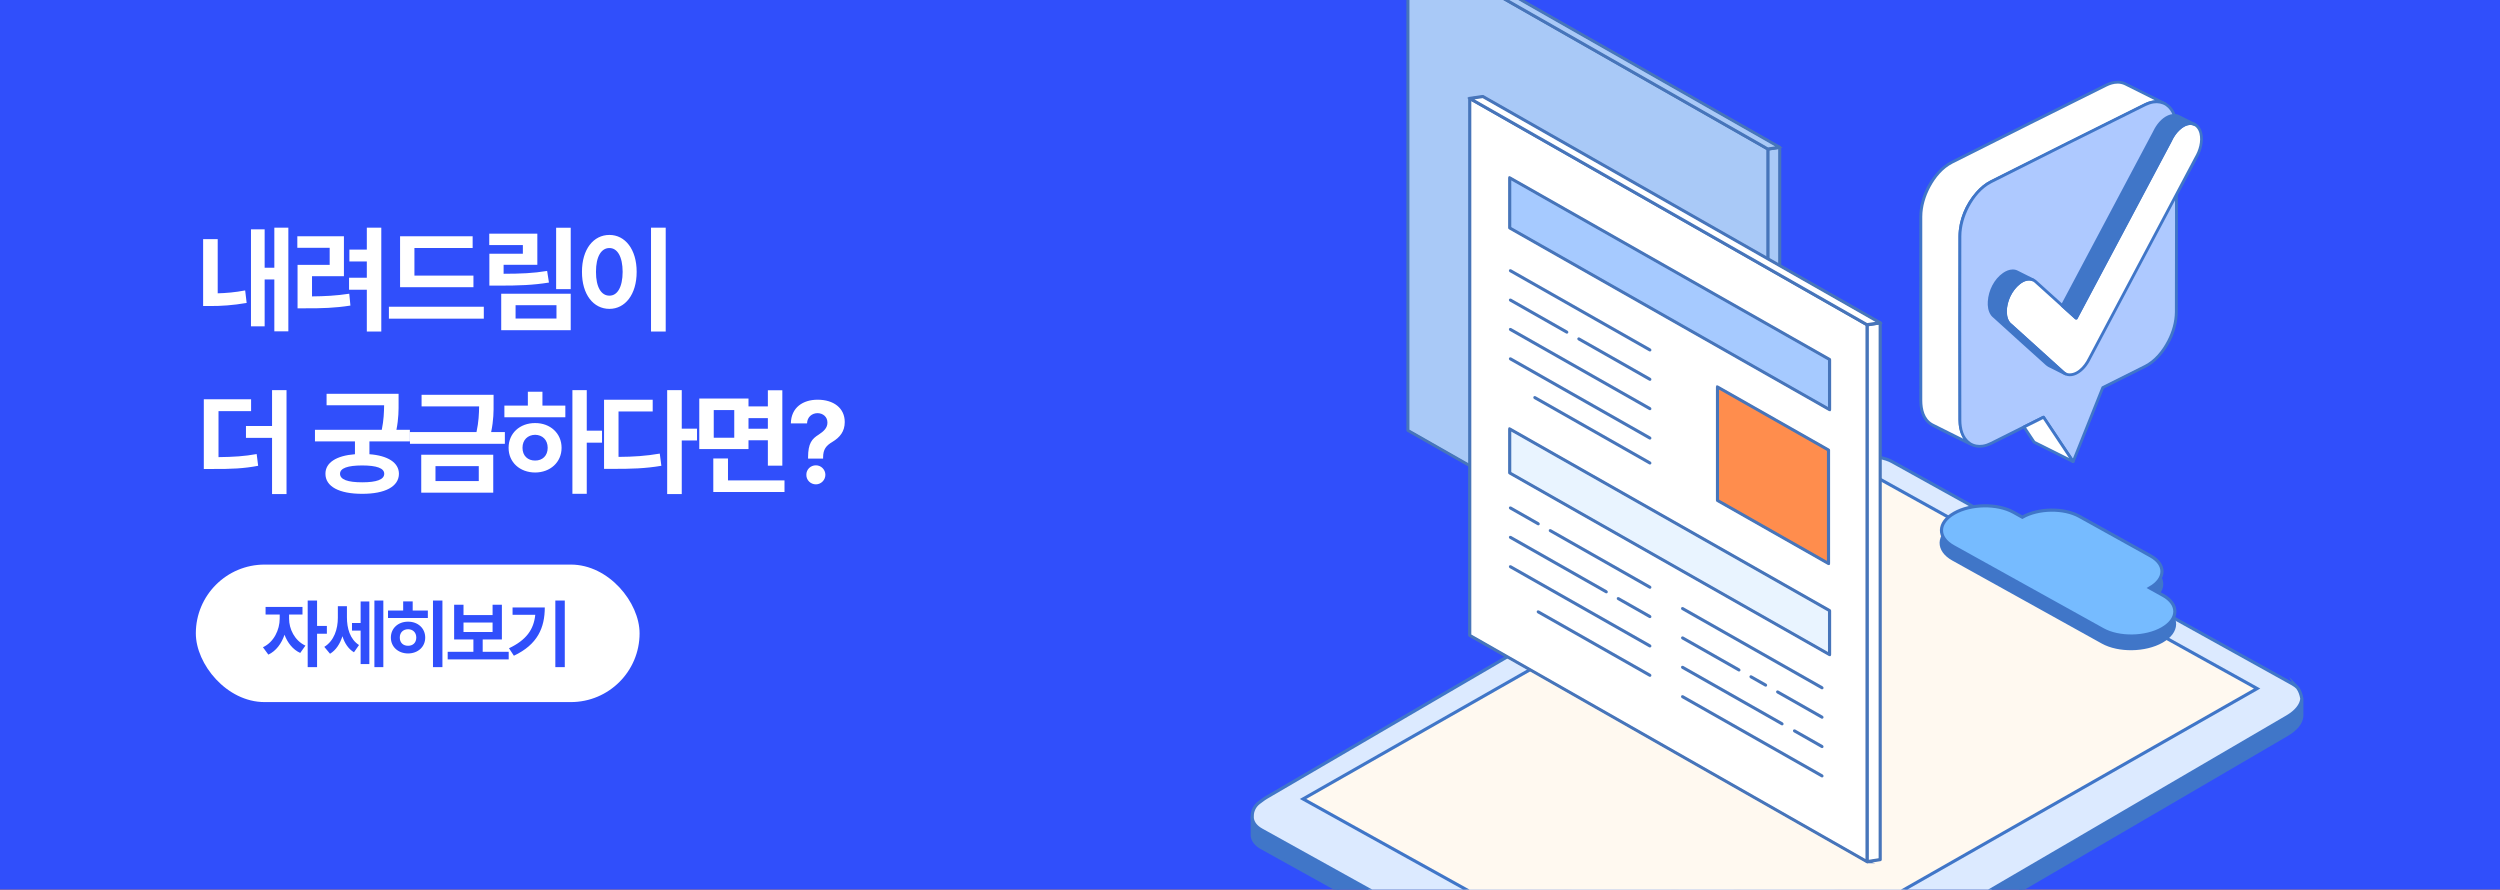 <svg width="1200" height="427" viewBox="0 0 1200 427" fill="none" xmlns="http://www.w3.org/2000/svg">
<rect x="0" y="0" width="1200" height="427" fill="#333333" stroke="none"/>
<g clip-path="url(#clip0_129_692)">
<rect width="1200" height="427" fill="#F78752"/>
<path d="M155.406 150.266H148.68V169.516H144.031V151.086H137.469V197.625H144.031V175.148H148.68V200.031H155.406V150.266ZM114.5 187.891H117.891C123.031 187.918 128.719 187.562 135.391 186.414L134.68 180.398C129.895 181.328 125.492 181.684 121.5 181.793V155.789H114.5V187.891ZM200.02 150.266H193.075V160.82H184.708V166.508H193.075V174.328H184.544V180.07H193.075V200.141H200.02V150.266ZM159.716 159.945H175.247V168.148H159.825V188.984H163.763C171.419 189.012 177.763 188.848 185.2 187.672L184.653 181.984C178.364 182.941 172.923 183.215 166.77 183.27V173.562H182.083V154.422H159.716V159.945ZM244.252 173.289H215.923V160.055H243.869V154.422H209.033V178.867H244.252V173.289ZM203.673 193.961H249.228V188.219H203.673V193.961ZM290.944 150.32H283.944V179.797H290.944V150.32ZM251.842 158.633H267.975V162.789H251.897V178.102H256.272C266.143 178.102 272.87 177.855 280.498 176.625L279.623 171.047C272.924 172.168 267.045 172.387 258.733 172.414V168.094H274.92V153.164H251.842V158.633ZM257.584 199.484H290.944V181.984H257.584V199.484ZM264.475 193.906V187.508H284.108V193.906H264.475ZM305.37 190.953H297.605L294.87 206.539H300.667L305.37 190.953ZM131.781 241.828V238.766H142.172V233.078H114.062V238.766H124.617V241.828C124.617 250.25 120.352 259.465 112.094 263.156L116.086 268.68C121.965 265.973 126.094 260.504 128.336 253.969C130.578 259.984 134.625 264.934 140.477 267.422L144.25 261.953C135.91 258.48 131.754 249.867 131.781 241.828ZM147.094 278.031H154.148V228.266H147.094V278.031ZM198.216 230.508H163.653V236.086H191.27C191.216 239.586 191.079 243.441 190.013 248.391H158.075V254.023H203.63V248.391H197.04C198.243 242.676 198.243 238.383 198.216 234.5V230.508ZM163.489 277.484H198.052V259.273H163.489V277.484ZM170.325 271.906V264.742H191.106V271.906H170.325ZM255.452 228.32H248.452V264.633H255.452V228.32ZM213.616 252.328L217.225 257.852C223.049 255.855 227.014 251.754 229.256 246.668C231.471 251.398 235.327 255.117 240.959 256.977L244.514 251.508C236.338 248.883 232.811 242.457 232.866 235.867V231.055H225.592V235.867C225.592 242.621 221.955 249.539 213.616 252.328ZM222.092 277.156H256.764V271.578H229.147V261.133H222.092V277.156ZM287.761 233.461H277.808V228.047H270.753V233.461H260.745V238.93H270.753C270.698 244.562 267.007 250.25 259.05 252.547L262.331 257.961C268.21 256.266 272.202 252.629 274.363 248.035C276.632 252.082 280.597 255.227 286.284 256.648L289.511 251.289C281.499 249.238 277.78 244.043 277.698 238.93H287.761V233.461ZM267.198 268.516C267.198 274.559 273.761 278.059 284.316 278.031C294.925 278.059 301.46 274.559 301.488 268.516C301.46 262.555 294.925 259.191 284.316 259.164C273.761 259.191 267.198 262.555 267.198 268.516ZM274.144 268.516C274.144 265.863 277.726 264.523 284.316 264.523C291.042 264.523 294.515 265.863 294.542 268.516C294.515 271.25 291.042 272.727 284.316 272.727C277.726 272.727 274.144 271.25 274.144 268.516ZM286.284 247.188H294.378V258.344H301.323V228.266H294.378V241.609H286.284V247.188ZM328.984 235.867H320.453V229.633H313.562V235.867H304.922V241.391H328.984V235.867ZM306.07 255.445C306.07 262.391 310.719 267.312 317.062 267.312C323.434 267.312 327.973 262.391 328 255.445C327.973 248.527 323.434 243.66 317.062 243.633C310.719 243.66 306.07 248.527 306.07 255.445ZM312.195 255.445C312.195 251.699 314.164 249.43 317.062 249.43C319.852 249.43 321.848 251.699 321.875 255.445C321.848 259.246 319.852 261.406 317.062 261.406C314.164 261.406 312.195 259.246 312.195 255.445ZM330.844 275.898H337.352V254.078H341.398V278.031H348.016V228.266H341.398V248.5H337.352V229.25H330.844V275.898ZM396.13 266.547H376.716V257.359H391.044V231.438H384.098V239.148H362.387V231.438H355.387V257.359H369.77V266.547H350.575V272.234H396.13V266.547ZM362.387 251.781V244.727H384.098V251.781H362.387ZM412.142 240.789V232.531H405.361V241.117C405.361 249.539 402.627 258.316 395.244 262.883L399.509 268.023C404.021 265.289 407.002 260.559 408.779 254.926C410.365 260.012 413.072 264.332 417.392 266.93L421.166 261.516C414.357 257.168 412.115 248.855 412.142 240.789ZM415.916 250.742H422.369V275.734H428.877V228.977H422.369V245.055H415.916V250.742ZM432.65 278.031H439.322V228.266H432.65V278.031ZM487.327 266.492H477.209V254.16C480.955 251.836 483.198 248.363 483.225 244.07C483.198 236.004 475.241 230.699 464.467 230.672C453.639 230.699 445.764 236.004 445.764 244.07C445.764 248.445 448.088 251.973 451.944 254.297V266.492H441.772V272.234H487.327V266.492ZM452.655 244.07C452.655 239.066 457.33 236.168 464.467 236.195C471.495 236.168 476.307 239.066 476.334 244.07C476.307 248.938 471.495 251.945 464.467 251.945C457.33 251.945 452.655 248.938 452.655 244.07ZM458.834 266.492V256.84C460.584 257.168 462.471 257.359 464.467 257.359C466.463 257.359 468.377 257.168 470.155 256.812V266.492H458.834ZM498.691 233.406H490.269L490.98 261.133H497.98L498.691 233.406ZM489.941 268.898C489.886 271.441 491.964 273.492 494.534 273.492C496.968 273.492 499.073 271.441 499.073 268.898C499.073 266.383 496.968 264.332 494.534 264.359C491.964 264.332 489.886 266.383 489.941 268.898Z" fill="white"/>
<path d="M1141.19 274.164C1140.44 273.382 1139.53 272.668 1138.38 272.036L926.926 154.641C919.332 150.42 905.737 151.334 896.597 156.685L596.694 331.798C595.664 332.396 594.75 333.027 593.919 333.692L592.54 334.722C590.33 336.368 589.017 330.468 589 333.16V342.234V342.882C589.316 345.259 590.911 347.469 593.886 349.114L805.343 466.509C812.938 470.731 826.532 469.817 835.673 464.465L1135.59 289.337C1140.34 286.561 1142.95 283.138 1143.3 279.897V270.807" fill="#B94915"/>
<path d="M1141.19 274.164C1140.44 273.382 1139.53 272.668 1138.38 272.036L926.926 154.641C919.332 150.42 905.737 151.334 896.597 156.685L596.694 331.798C595.664 332.396 594.75 333.027 593.919 333.692L592.54 334.722C590.33 336.368 589.017 330.468 589 333.16V342.234V342.882C589.316 345.259 590.911 347.469 593.886 349.114L805.343 466.509C812.938 470.731 826.532 469.817 835.673 464.465L1135.59 289.337C1140.34 286.561 1142.95 283.138 1143.3 279.897V270.807" stroke="#B94915" stroke-width="1.662" stroke-miterlimit="10"/>
<path d="M1141.19 263.791C1140.44 263.009 1139.53 262.295 1138.38 261.663L926.926 144.268C919.332 140.047 905.737 140.961 896.597 146.312L596.694 321.424C595.664 322.023 594.75 322.654 593.919 323.319L592.54 324.349C590.33 325.995 589.017 328.554 589 331.23V332.493C589.299 334.869 590.895 337.079 593.886 338.725L805.343 456.12C812.938 460.341 826.532 459.427 835.673 454.076L1135.59 278.947C1140.34 276.172 1142.95 272.748 1143.3 269.507L1143.27 269.275C1142.99 267.314 1142.27 265.436 1141.21 263.757L1141.19 263.791Z" fill="#FFDDCC" stroke="#B94915" stroke-width="1.662" stroke-miterlimit="10"/>
<path d="M819.104 435.263L615.807 322.388L916.374 151.215L1119.67 264.073L819.104 435.263Z" fill="#FFF9F0" stroke="#B94915" stroke-width="1.662" stroke-miterlimit="10"/>
<path d="M1069.78 221.463L1062.83 217.608C1071.26 212.805 1071.46 205.227 1063.27 200.673L1025.63 179.767C1017.43 175.213 1003.95 175.412 995.529 180.215L990.859 177.623C982.334 172.886 968.307 173.102 959.533 178.105C950.758 183.107 950.558 191.001 959.084 195.737L1038.02 239.561C1046.55 244.297 1060.57 244.081 1069.35 239.079C1078.12 234.077 1078.32 226.183 1069.8 221.446L1069.78 221.463Z" fill="#B94915" stroke="#B94915" stroke-width="1.662" stroke-miterlimit="10"/>
<path d="M1069.95 214.815L1063 210.959C1071.43 206.156 1071.63 198.578 1063.43 194.025L1025.79 173.118C1017.6 168.565 1004.12 168.764 995.695 173.567L991.025 170.974C982.5 166.238 968.473 166.454 959.699 171.456C950.924 176.458 950.724 184.352 959.25 189.089L1038.19 232.912C1046.71 237.649 1060.74 237.433 1069.52 232.431C1078.29 227.428 1078.49 219.534 1069.96 214.798L1069.95 214.815Z" fill="#FFAC82" stroke="#B94915" stroke-width="1.662" stroke-miterlimit="10"/>
<path fill-rule="evenodd" clip-rule="evenodd" d="M776.014 271.306L808.709 287.652C819.497 293.044 828.257 286.478 828.257 272.992V158.295C828.257 144.809 819.497 129.483 808.709 124.087L712.513 75.991C701.725 70.599 692.969 77.168 692.969 90.651V205.348C692.969 218.834 701.729 234.16 712.517 239.556L738.394 252.495C738.745 252.668 739.017 252.967 739.163 253.33L756.347 296.294C756.824 297.487 758.447 297.656 759.16 296.585L776.014 271.302V271.306Z" fill="#FFC1A1"/>
<path fill-rule="evenodd" clip-rule="evenodd" d="M705.178 73.219C701.306 73.254 697.623 75.18 695.319 78.524C692.905 82.018 692.093 86.378 692.078 90.573C692.027 128.885 691.932 167.201 692.078 205.514C692.141 215.759 696.54 225.928 703.327 233.448C705.836 236.228 708.766 238.674 712.114 240.352L738.086 253.338C738.181 253.386 738.256 253.468 738.295 253.567L756.646 299.445L756.862 299.76L757.193 299.957L757.575 299.997L757.938 299.871L758.213 299.607L776.103 272.772C776.225 272.591 776.462 272.528 776.659 272.626C787.25 277.924 797.822 283.269 808.44 288.515C812.348 290.43 816.972 291.15 820.855 289.413C825.992 287.117 828.599 280.874 829.044 275.439C829.107 274.651 829.139 273.863 829.143 273.075C829.19 234.763 829.288 196.447 829.143 158.134C829.08 147.811 824.613 137.547 817.728 130.02C815.286 127.353 812.462 125.006 809.236 123.363C777.163 107.131 745.003 91.061 712.78 75.133C710.456 73.995 707.927 73.238 705.355 73.219H705.178ZM775.497 270.586L775.272 270.815L758.127 296.531C757.934 296.822 757.493 296.775 757.363 296.452L739.756 252.44L739.587 252.168L739.331 251.975C730.485 247.552 721.614 243.168 712.788 238.702C706.639 235.567 702.019 229.93 698.754 223.754C695.764 218.098 693.878 211.8 693.854 205.431C693.803 167.123 693.704 128.81 693.854 90.502C693.886 85.275 695.189 79.71 699.573 76.709C701.743 75.224 704.52 74.743 707.143 75.145C708.829 75.401 710.456 75.98 711.992 76.732C744.211 92.656 776.363 108.723 808.429 124.95C814.569 128.082 819.197 133.722 822.462 139.898C825.452 145.554 827.339 151.852 827.362 158.221C827.41 196.53 827.508 234.842 827.362 273.15C827.331 278.389 826.051 283.958 821.604 286.971C819.43 288.444 816.645 288.913 814.018 288.5C812.304 288.232 810.65 287.633 809.102 286.861L776.407 270.515C776.131 270.436 776.099 270.429 775.863 270.444C775.812 270.448 775.757 270.464 775.709 270.484C775.638 270.519 775.564 270.551 775.493 270.586H775.497Z" fill="#B94A15"/>
<path fill-rule="evenodd" clip-rule="evenodd" d="M821.757 287.928L821.781 287.967L845.334 276.19C849.813 273.949 852.684 268.498 852.684 260.778V146.081C852.684 132.595 843.924 117.269 833.136 111.873L736.948 63.777C732.335 61.472 728.093 61.35 724.749 63.024L699.99 75.404C703.382 73.564 707.75 73.616 712.512 75.995L808.708 124.091C819.496 129.483 828.256 144.813 828.256 158.299V272.996C828.256 280.211 825.747 285.45 821.761 287.931L821.757 287.928Z" fill="white"/>
<path fill-rule="evenodd" clip-rule="evenodd" d="M729.653 61C727.884 61.012 726.112 61.382 724.52 62.142C724.438 62.182 724.323 62.217 724.351 62.225C715.623 64.829 708.045 70.351 699.907 74.447C699.694 74.552 699.495 74.679 699.308 74.829L699.135 75.144L699.104 75.502L699.218 75.849L699.442 76.105C699.742 76.259 700.072 76.298 700.411 76.184C700.876 76.026 701.624 75.601 702.329 75.396C705.508 74.475 709.065 75.29 712.003 76.731C744.214 92.66 776.362 108.718 808.428 124.942C814.568 128.073 819.196 133.713 822.462 139.889C825.451 145.545 827.338 151.844 827.361 158.213C827.409 196.525 827.519 234.837 827.361 273.15C827.326 278.372 826.026 283.879 821.709 286.888C821.571 286.986 821.43 287.077 821.284 287.168L821.036 287.4C820.91 287.664 820.831 287.739 820.874 288.046C820.969 288.739 821.5 288.948 822.174 288.759C830.028 284.832 838.063 281.252 845.732 276.978C847.406 276.045 848.997 274.772 850.202 273.087C852.723 269.557 853.55 265.095 853.57 260.865C853.625 222.548 853.716 184.228 853.57 145.912C853.507 135.643 849.103 125.458 842.266 117.919C839.796 115.197 836.933 112.807 833.663 111.14C801.598 94.921 769.438 78.874 737.231 62.926C734.871 61.764 732.299 60.996 729.653 61ZM729.747 62.776C732.106 62.792 734.407 63.509 736.498 64.541C768.642 80.556 800.818 96.512 832.868 112.724C839.004 115.851 843.636 121.495 846.902 127.671C849.875 133.296 851.758 139.539 851.801 145.92C851.947 184.232 851.856 222.544 851.801 260.857C851.778 266.339 850.513 272.181 845.464 275.107C845.259 275.225 844.94 275.391 844.94 275.391L826.121 284.8C828.358 281.358 829.13 277.163 829.146 273.075C829.193 234.758 829.291 196.442 829.146 158.126C829.083 147.802 824.616 137.538 817.731 130.011C815.289 127.344 812.465 124.997 809.239 123.355C777.166 107.135 745.01 91.072 712.795 75.14C710.758 74.14 708.564 73.435 706.304 73.257H706.272C712.586 70.099 718.884 66.9 725.217 63.781C726.62 63.099 728.183 62.773 729.747 62.776Z" fill="#B94A15"/>
<path fill-rule="evenodd" clip-rule="evenodd" d="M788.23 277.414L776.012 271.305L757.473 299.112L781.905 286.898L788.23 277.414Z" fill="#B94A15"/>
<path fill-rule="evenodd" clip-rule="evenodd" d="M775.929 270.42C775.516 270.483 775.504 270.503 775.271 270.81L756.732 298.617C756.33 299.299 757.031 300.268 757.87 299.905L782.302 287.687C782.416 287.624 782.471 287.616 782.645 287.384L788.966 277.9C789.226 277.458 789.093 276.879 788.624 276.612L776.406 270.503C776.217 270.42 776.162 270.404 775.925 270.412L775.929 270.42ZM786.93 277.758L781.361 286.112C781.317 286.175 781.262 286.226 781.195 286.258L761.529 296.089C761.131 296.286 760.73 295.829 760.974 295.459L776.102 272.767C776.225 272.586 776.461 272.523 776.658 272.622C780.081 274.335 783.507 276.044 786.93 277.758Z" fill="#B94A15"/>
<path d="M747.973 234.584C749.836 237.956 752.05 240.264 754.614 241.513C757.178 242.757 759.392 242.6 761.255 241.04C763.118 239.48 764.051 237.003 764.051 233.612C764.051 230.22 763.118 226.841 761.255 223.465C759.392 220.09 757.178 217.786 754.614 216.537C752.05 215.292 749.836 215.45 747.973 217.01C746.11 218.569 745.177 221.047 745.177 224.438C745.177 227.829 746.11 231.209 747.973 234.584ZM770.184 157.144C770.869 152.339 769.542 146.431 766.552 140.96C763.563 135.489 759.202 131.003 754.618 128.671C750.033 126.339 745.673 126.395 742.683 128.821C739.694 131.251 738.366 135.808 739.052 141.311C741.187 158.46 744.046 181.435 745.618 194.074C746.283 199.427 750.076 205.063 754.539 207.332C754.59 207.36 754.645 207.387 754.697 207.411C759.159 209.68 762.952 207.903 763.618 203.228C765.189 192.188 768.053 172.12 770.184 157.144Z" fill="white"/>
<path fill-rule="evenodd" clip-rule="evenodd" d="M751.333 214.906C748.71 214.95 746.358 216.88 745.299 219.318C743.845 222.654 744.164 226.541 745.192 230.059C746.725 235.286 749.848 240.374 754.775 242.466C756.816 243.332 759.242 243.352 761.066 242.174C763.795 240.414 764.867 236.707 764.855 233.529C764.835 228.834 763.074 224.202 760.246 220.393C758.135 217.549 755.083 215.099 751.762 214.914C751.62 214.906 751.479 214.902 751.337 214.906H751.333ZM751.439 216.517C753.716 216.549 755.819 217.951 757.462 219.613C758.694 220.862 759.695 222.323 760.546 223.859C762.602 227.577 763.811 231.855 763.035 236.113C762.637 238.291 761.4 240.54 759.234 241.3C757.781 241.812 756.115 241.383 754.744 240.678C752.105 239.315 750.159 236.877 748.678 234.194C746.634 230.496 745.445 226.167 746.181 222.004C746.642 219.4 748.308 216.565 751.357 216.517C751.385 216.517 751.416 216.517 751.447 216.517H751.439ZM748.135 126.154C744.885 126.174 741.77 127.777 739.985 130.727C738.087 133.862 737.807 137.73 738.225 141.275C740.352 158.937 742.585 176.59 744.818 194.24C745.437 198.935 747.989 203.393 751.644 206.387C754.133 208.423 757.343 209.983 760.467 208.841C762.649 208.041 764.039 205.768 764.398 203.405C766.651 187.993 768.872 172.577 770.991 157.144C771.779 151.256 769.885 145.175 766.923 139.995C764.083 135.024 760.112 130.601 755.031 127.99L754.866 127.915L754.921 127.935C752.841 126.883 750.565 126.182 748.241 126.166C748.206 126.166 748.174 126.166 748.139 126.166L748.135 126.154ZM748.229 127.765C750.309 127.781 752.377 128.443 754.244 129.388L754.354 129.435L754.295 129.416C754.362 129.451 754.433 129.486 754.5 129.522C762.921 133.985 768.565 143.524 769.443 152.505C769.589 153.99 769.589 155.494 769.384 156.975C767.214 172.376 765.048 187.772 762.803 203.161C762.499 205.162 761.357 207.116 759.234 207.509C757.489 207.828 755.693 207.112 754.263 206.265C751.392 204.563 749.214 201.79 747.804 198.722C747.118 197.233 746.626 195.65 746.413 194.027C744.18 176.381 741.951 158.736 739.824 141.078C739.284 136.509 739.985 131.35 743.936 128.9C745.212 128.108 746.701 127.749 748.229 127.757V127.765Z" fill="#B94A15"/>
<path d="M760.096 241.805L766.174 238.768C766.572 238.567 766.958 238.315 767.328 238.004C769.191 236.445 770.124 233.967 770.124 230.576C770.124 227.184 769.191 223.805 767.328 220.43C765.465 217.058 763.251 214.75 760.687 213.501C758.671 212.52 756.871 212.41 755.287 213.166C755.232 213.194 755.177 213.222 755.126 213.249L749.214 216.203C750.797 215.447 752.597 215.557 754.614 216.538C757.178 217.783 759.391 220.095 761.254 223.466C763.117 226.838 764.051 230.221 764.051 233.613C764.051 237.004 763.117 239.477 761.254 241.041C760.884 241.352 760.498 241.608 760.1 241.805H760.096ZM760.908 207.751L766.524 204.942C766.682 204.875 766.836 204.797 766.985 204.71C768.395 203.902 769.38 202.358 769.687 200.188C771.259 189.148 774.122 169.08 776.253 154.105C776.939 149.299 775.611 143.391 772.622 137.92C769.632 132.449 765.272 127.963 760.687 125.631C756.811 123.658 753.097 123.394 750.234 124.824L744.156 127.861C747.02 126.431 750.734 126.695 754.61 128.668C759.194 131 763.555 135.49 766.544 140.957C769.534 146.428 770.861 152.336 770.176 157.142C768.041 172.117 765.181 192.185 763.61 203.225C763.299 205.395 762.318 206.943 760.908 207.747V207.751Z" fill="#B94A15"/>
<path fill-rule="evenodd" clip-rule="evenodd" d="M757.444 211.865C756.582 211.873 755.723 212.066 754.943 212.437C754.943 212.437 754.833 212.488 754.758 212.527L748.85 215.481C748.692 215.599 748.499 215.702 748.405 216.202L748.468 216.517L748.649 216.781L748.921 216.954L749.24 217.005C749.941 216.832 750.579 216.517 751.375 216.509C753.919 216.493 756.133 218.167 757.756 219.912C761.694 224.142 763.888 230.33 763.093 235.722C762.777 237.857 761.809 240.028 759.729 241.079L759.489 241.264C759.327 241.536 759.233 241.843 759.351 242.119C759.398 242.229 759.52 242.367 759.52 242.367L759.8 242.548L760.127 242.6L760.45 242.517C762.478 241.505 764.542 240.567 766.531 239.476C769.981 237.582 770.994 233.619 770.919 230.153C770.82 225.643 769.119 221.224 766.464 217.553C764.266 214.516 761.033 211.905 757.535 211.861C757.503 211.861 757.472 211.861 757.44 211.861L757.444 211.865ZM757.523 213.476C759.78 213.508 761.86 214.882 763.49 216.521C764.743 217.777 765.759 219.258 766.622 220.818C768.658 224.501 769.848 228.759 769.131 232.946C768.78 234.99 767.776 237.054 765.81 238.046L763.77 239.066C765.464 235.569 765.074 231.394 763.955 227.743C762.238 222.126 758.551 216.556 753.163 215.138H753.147C754.486 214.465 755.731 213.516 757.381 213.476C757.429 213.476 757.476 213.476 757.523 213.476ZM754.219 123.113C752.773 123.121 751.328 123.409 750.024 124.031C749.953 124.066 749.874 124.102 749.874 124.102L743.797 127.143L743.548 127.336L743.395 127.607L743.355 127.919L743.438 128.222C743.438 128.222 743.797 128.695 744.214 128.667C744.423 128.651 744.604 128.541 744.793 128.454C747.814 127.107 751.517 128.009 754.246 129.388L754.356 129.431L754.297 129.411C754.364 129.447 754.435 129.482 754.502 129.518C762.923 133.98 768.567 143.52 769.446 152.5C769.592 153.985 769.592 155.49 769.387 156.971C767.216 172.367 765.046 187.768 762.805 203.153C762.577 204.669 761.919 206.225 760.505 207.044L760.245 207.281L760.111 207.608L760.131 207.958L760.296 208.269L760.58 208.478L760.926 208.545L761.269 208.458L766.866 205.662C766.905 205.646 766.945 205.626 766.984 205.611C767.161 205.528 767.39 205.402 767.39 205.402C769.135 204.397 770.167 202.424 770.482 200.352C772.715 184.94 774.956 169.528 777.075 154.096C777.867 148.187 775.972 142.106 772.971 136.879C770.139 131.948 766.173 127.556 761.17 124.965C761.17 124.965 761.159 124.949 760.95 124.862L761.005 124.882C758.898 123.814 756.57 123.109 754.226 123.113H754.219ZM754.297 124.724C756.393 124.74 758.441 125.398 760.324 126.347L760.434 126.39L760.375 126.371C760.442 126.406 760.513 126.442 760.58 126.477C765.176 128.911 768.887 133.031 771.533 137.62C774.397 142.583 776.209 148.4 775.476 153.879C773.361 169.303 771.12 184.708 768.887 200.116C768.634 201.79 767.858 203.476 766.185 204.208L763.884 205.359C763.9 205.315 763.92 205.272 763.935 205.229C764.156 204.638 764.31 204.019 764.404 203.389C766.649 187.977 768.879 172.56 770.998 157.132C771.785 151.244 769.891 145.162 766.929 139.983C764.089 135.012 760.119 130.589 755.038 127.978L754.872 127.903L754.928 127.923C753.163 127.032 751.257 126.394 749.295 126.205H749.283C750.292 125.701 751.284 125.161 752.375 124.921C753.009 124.783 753.667 124.72 754.309 124.724H754.297Z" fill="#B94A15"/>
<g clip-path="url(#clip1_129_692)">
<rect width="1200" height="427" fill="#304FFB"/>
<path d="M138.406 109.266H131.68V128.516H127.031V110.086H120.469V156.625H127.031V134.148H131.68V159.031H138.406V109.266ZM97.5 146.891H100.891C106.031 146.918 111.719 146.562 118.391 145.414L117.68 139.398C112.895 140.328 108.492 140.684 104.5 140.793V114.789H97.5V146.891ZM183.02 109.266H176.075V119.82H167.708V125.508H176.075V133.328H167.544V139.07H176.075V159.141H183.02V109.266ZM142.716 118.945H158.247V127.148H142.825V147.984H146.763C154.419 148.012 160.763 147.848 168.2 146.672L167.653 140.984C161.364 141.941 155.923 142.215 149.77 142.27V132.562H165.083V113.422H142.716V118.945ZM227.252 132.289H198.923V119.055H226.869V113.422H192.033V137.867H227.252V132.289ZM186.673 152.961H232.228V147.219H186.673V152.961ZM273.944 109.32H266.944V138.797H273.944V109.32ZM234.842 117.633H250.975V121.789H234.897V137.102H239.272C249.143 137.102 255.87 136.855 263.498 135.625L262.623 130.047C255.924 131.168 250.045 131.387 241.733 131.414V127.094H257.92V112.164H234.842V117.633ZM240.584 158.484H273.944V140.984H240.584V158.484ZM247.475 152.906V146.508H267.108V152.906H247.475ZM319.542 109.266H312.488V159.141H319.542V109.266ZM279.347 130.484C279.32 141.422 284.87 148.258 292.527 148.258C300.019 148.258 305.597 141.422 305.597 130.484C305.597 119.629 300.019 112.766 292.527 112.766C284.87 112.766 279.32 119.629 279.347 130.484ZM286.073 130.484C286.046 123.102 288.644 119.055 292.527 119.055C296.3 119.055 298.843 123.102 298.87 130.484C298.843 137.895 296.3 141.941 292.527 141.914C288.644 141.941 286.046 137.895 286.073 130.484ZM120.523 191.641H97.828V225.109H101.875C111.062 225.164 117.078 224.891 123.914 223.578L123.203 217.945C117.352 219.012 112.129 219.34 104.883 219.422V197.328H120.523V191.641ZM118.062 210.18H130.586V237.141H137.531V187.266H130.586V204.492H118.062V210.18ZM191.322 189.016H156.759V194.539H184.377C184.322 197.902 184.213 201.566 183.255 206.297H151.181V211.875H170.377V218.027C161.49 218.711 156.185 222.047 156.213 227.406C156.185 233.586 162.912 237.059 173.877 237.031C184.759 237.059 191.459 233.586 191.486 227.406C191.459 222.047 186.154 218.684 177.322 218.027V211.875H196.736V206.297H190.283C191.349 200.992 191.349 196.672 191.322 192.953V189.016ZM163.213 227.406C163.213 224.699 166.904 223.441 173.877 223.414C180.74 223.441 184.431 224.699 184.431 227.406C184.431 230.195 180.74 231.508 173.877 231.508C166.904 231.508 163.213 230.195 163.213 227.406ZM236.92 189.508H202.358V195.086H229.975C229.92 198.586 229.784 202.441 228.717 207.391H196.78V213.023H242.334V207.391H235.745C236.948 201.676 236.948 197.383 236.92 193.5V189.508ZM202.194 236.484H236.756V218.273H202.194V236.484ZM209.03 230.906V223.742H229.811V230.906H209.03ZM281.644 187.266H274.753V237.031H281.644V212.477H288.972V206.734H281.644V187.266ZM242.105 200.281H271.363V194.703H260.37V188.031H253.37V194.703H242.105V200.281ZM244.128 214.938C244.101 221.883 249.515 226.777 256.87 226.805C264.116 226.777 269.558 221.883 269.558 214.938C269.558 207.992 264.116 203.043 256.87 203.07C249.515 203.043 244.101 207.992 244.128 214.938ZM250.8 214.938C250.8 211.109 253.343 208.758 256.87 208.703C260.343 208.758 262.886 211.109 262.886 214.938C262.886 218.793 260.343 221.09 256.87 221.062C253.343 221.09 250.8 218.793 250.8 214.938ZM327.242 187.266H320.242V237.141H327.242V211.438H334.57V205.75H327.242V187.266ZM289.945 225.055H294.156C302.934 225.082 309.715 224.891 317.453 223.578L316.688 217.727C310.07 218.875 304.109 219.258 296.891 219.312V197.492H313.297V191.859H289.945V225.055ZM359.278 191.312H335.653V215.539H359.278V211.328H368.575V223.523H375.52V187.32H368.575V195.086H359.278V191.312ZM342.38 236.156H376.559V230.578H349.434V220.078H342.38V236.156ZM342.598 210.125V196.836H352.442V210.125H342.598ZM359.278 205.805V200.719H368.575V205.805H359.278ZM387.869 219.531V220.133H395.087V219.531C395.115 215.703 396.482 213.926 399.572 212.094C403.154 209.934 405.478 207.09 405.478 202.578C405.478 195.824 400.091 191.859 392.462 191.859C385.462 191.859 379.748 195.551 379.611 203.234H387.377C387.486 200.035 389.865 198.34 392.408 198.312C395.06 198.34 397.193 200.117 397.166 202.852C397.193 205.367 395.361 207.062 393.009 208.594C389.728 210.645 387.896 212.723 387.869 219.531ZM387.048 227.898C386.994 230.441 389.072 232.492 391.642 232.492C394.076 232.492 396.181 230.441 396.181 227.898C396.181 225.383 394.076 223.332 391.642 223.359C389.072 223.332 386.994 225.383 387.048 227.898Z" fill="white"/>
<rect x="94" y="271" width="213" height="66" rx="33" fill="white"/>
<path d="M138.762 296.961V294.992H145.195V291.336H127.477V294.992H134.262V296.961C134.227 302.252 131.537 308.193 126.211 310.672L128.812 314.223C132.504 312.482 135.141 308.896 136.564 304.678C138.006 308.51 140.537 311.779 144.105 313.414L146.602 309.898C141.346 307.455 138.744 301.83 138.762 296.961ZM147.691 320.234H152.191V304.203H156.902V300.441H152.191V288.242H147.691V320.234ZM166.528 296.293V290.984H162.169V296.504C162.169 301.918 160.411 307.561 155.665 310.496L158.407 313.801C161.307 312.043 163.223 309.002 164.366 305.381C165.386 308.65 167.126 311.428 169.903 313.098L172.329 309.617C167.952 306.822 166.511 301.479 166.528 296.293ZM168.954 302.691H173.102V318.758H177.286V288.699H173.102V299.035H168.954V302.691ZM179.712 320.234H184.001V288.242H179.712V320.234ZM212.365 288.242H207.83V320.234H212.365V288.242ZM186.244 296.645H205.369V293.059H198.091V288.664H193.521V293.059H186.244V296.645ZM187.615 306.031C187.615 310.496 191.13 313.643 195.877 313.66C200.605 313.643 204.103 310.496 204.103 306.031C204.103 301.566 200.605 298.385 195.877 298.402C191.13 298.385 187.615 301.566 187.615 306.031ZM191.904 306.031C191.886 303.57 193.539 302.059 195.877 302.023C198.179 302.059 199.814 303.57 199.814 306.031C199.814 308.51 198.179 309.986 195.877 309.969C193.539 309.986 191.886 308.51 191.904 306.031ZM244.174 312.852H231.694V306.945H240.905V290.281H236.44V295.238H222.483V290.281H217.983V306.945H227.229V312.852H214.889V316.508H244.174V312.852ZM222.483 303.359V298.824H236.44V303.359H222.483ZM271.097 288.242H266.562V320.234H271.097V288.242ZM244.308 311.164L246.663 314.75C258.089 309.354 261.482 301.285 261.499 291.582H246.03V295.098H256.929C256.208 302.199 252.57 307.262 244.308 311.164Z" fill="#304FFB"/>
<path d="M1102.99 338.771C1102.3 338.068 1101.47 337.418 1100.44 336.841L908.255 230.145C901.344 226.302 889.002 227.132 880.683 232.004L608.089 391.154C607.151 391.695 606.321 392.272 605.563 392.868L604.3 393.806C602.297 395.304 601.088 389.945 601.07 392.381V400.627V401.222C601.359 403.388 602.802 405.391 605.509 406.888L797.698 513.584C804.609 517.427 816.951 516.597 825.269 511.725L1097.85 352.557C1102.16 350.031 1104.54 346.927 1104.86 343.968V335.704" fill="#4076C8"/>
<path d="M1102.99 338.771C1102.3 338.068 1101.47 337.418 1100.44 336.841L908.255 230.145C901.344 226.302 889.002 227.132 880.683 232.004L608.089 391.154C607.151 391.695 606.321 392.272 605.563 392.868L604.3 393.806C602.297 395.304 601.088 389.945 601.07 392.381V400.627V401.222C601.359 403.388 602.802 405.391 605.509 406.888L797.698 513.584C804.609 517.427 816.951 516.597 825.269 511.725L1097.85 352.557C1102.16 350.031 1104.54 346.927 1104.86 343.968V335.704" stroke="#4076C8" stroke-width="1.516" stroke-miterlimit="10"/>
<path d="M1102.99 330.234C1102.3 329.53 1101.47 328.881 1100.44 328.303L908.255 221.608C901.344 217.764 889.002 218.594 880.683 223.466L608.089 382.635C607.151 383.176 606.321 383.753 605.563 384.349L604.3 385.287C602.297 386.785 601.106 389.094 601.088 391.548V392.703C601.359 394.869 602.82 396.871 605.527 398.369L797.716 505.065C804.627 508.908 816.969 508.078 825.287 503.206L1097.86 344.038C1102.18 341.512 1104.56 338.408 1104.88 335.449L1104.85 335.232C1104.58 333.446 1103.94 331.75 1102.97 330.216L1102.99 330.234Z" fill="#DCEAFF" stroke="#4076C8" stroke-width="1.516" stroke-miterlimit="10"/>
<path d="M810.239 486.085L625.466 383.503L898.637 227.926L1083.41 330.507L810.239 486.085Z" fill="#FFF9F0" stroke="#4076C8" stroke-width="1.516" stroke-miterlimit="10"/>
<path d="M1038.07 291.782L1031.75 288.281C1039.42 283.915 1039.58 277.022 1032.15 272.89L997.936 253.889C990.484 249.757 978.232 249.937 970.581 254.304L966.34 251.94C958.581 247.628 945.842 247.826 937.867 252.373C929.891 256.92 929.711 264.084 937.47 268.396L1009.21 308.238C1016.97 312.551 1029.71 312.352 1037.69 307.805C1045.66 303.258 1045.84 296.094 1038.08 291.782H1038.07Z" fill="#4076C8" stroke="#4076C8" stroke-width="1.516" stroke-miterlimit="10"/>
<path d="M1038.21 285.737L1031.89 282.236C1039.56 277.87 1039.73 270.977 1032.29 266.845L998.079 247.844C990.627 243.712 978.375 243.892 970.724 248.259L966.484 245.895C958.725 241.583 945.986 241.781 938.01 246.328C930.035 250.875 929.854 258.039 937.613 262.352L1009.36 302.193C1017.12 306.506 1029.86 306.307 1037.83 301.76C1045.81 297.213 1045.99 290.049 1038.23 285.737H1038.21Z" fill="#76BBFF" stroke="#4076C8" stroke-width="1.516" stroke-miterlimit="10"/>
<path d="M854.283 304.11L848.562 305.012V71.592L854.283 70.689V304.11Z" fill="#A9C9F7" stroke="#4775BA" stroke-width="0.902" stroke-miterlimit="10"/>
<path d="M848.562 305.3C848.562 305.3 848.634 305.3 848.652 305.3L854.372 304.398C854.481 304.398 854.553 304.29 854.553 304.181V70.743C854.553 70.743 854.517 70.563 854.445 70.491C854.372 70.418 854.282 70.4 854.192 70.4L848.472 71.303C848.364 71.303 848.292 71.411 848.292 71.519V304.939C848.292 304.939 848.328 305.12 848.4 305.192C848.454 305.228 848.508 305.264 848.562 305.282V305.3ZM853.993 303.875L848.833 304.687V71.844L853.993 71.032V303.875Z" fill="black" stroke="#4775BA" stroke-width="0.902" stroke-miterlimit="10"/>
<path d="M675.808 206.613L848.564 305.009V71.516L675.808 -26.879V206.613Z" fill="#A9C9F7" stroke="#4775BA" stroke-width="0.902" stroke-miterlimit="10"/>
<path d="M848.563 305.299C848.563 305.299 848.671 305.299 848.725 305.299C848.797 305.263 848.833 305.191 848.833 305.101V71.59C848.833 71.482 848.761 71.356 848.653 71.302L675.897 -27.13C675.897 -27.13 675.717 -27.184 675.645 -27.148C675.573 -27.112 675.519 -27.04 675.519 -26.949V206.543C675.519 206.651 675.591 206.778 675.699 206.832L848.454 305.245C848.454 305.245 848.509 305.281 848.545 305.281L848.563 305.299ZM848.292 71.662V304.577L676.078 206.489V-26.426L848.292 71.662Z" fill="black" stroke="#4775BA" stroke-width="0.902" stroke-miterlimit="10"/>
<path d="M681.51 -27.709L854.283 70.686L848.563 71.516L675.808 -26.879L681.51 -27.709Z" fill="#A9C9F7" stroke="#4775BA" stroke-width="0.902" stroke-miterlimit="10"/>
<path d="M848.563 71.806C848.563 71.806 848.617 71.806 848.653 71.806L854.373 70.976C854.481 70.976 854.553 70.868 854.553 70.76C854.553 70.651 854.481 70.525 854.373 70.471L681.599 -27.96C681.599 -27.96 681.473 -28.014 681.419 -27.996L675.699 -27.166C675.591 -27.166 675.519 -27.058 675.519 -26.95C675.519 -26.841 675.591 -26.715 675.699 -26.661L848.454 71.752C848.454 71.752 848.509 71.788 848.545 71.788L848.563 71.806ZM853.453 70.525L848.563 71.229L676.619 -26.715L681.509 -27.419L853.453 70.525Z" fill="black" stroke="#4775BA" stroke-width="0.902" stroke-miterlimit="10"/>
<path d="M902.48 412.607L896.182 413.6V155.946L902.48 154.936V412.607Z" fill="white" stroke="#4775BA" stroke-width="0.902" stroke-miterlimit="10"/>
<path d="M896.183 413.909C896.183 413.909 896.255 413.909 896.292 413.909L902.589 412.916C902.715 412.898 902.787 412.808 902.787 412.664V155.01C902.787 154.92 902.733 154.812 902.661 154.739C902.589 154.667 902.481 154.631 902.39 154.649L896.093 155.642C895.967 155.66 895.895 155.75 895.895 155.894V413.548C895.895 413.638 895.949 413.746 896.021 413.818C896.075 413.873 896.129 413.891 896.201 413.909H896.183ZM902.192 412.339L896.49 413.241V156.219L902.192 155.317V412.321V412.339Z" fill="#4076C8" stroke="#4775BA" stroke-width="0.902" stroke-miterlimit="10"/>
<path d="M705.474 304.972L896.183 413.599V155.855L705.474 47.228V304.972Z" fill="white" stroke="#4775BA" stroke-width="0.902" stroke-miterlimit="10"/>
<path d="M896.182 413.906C896.182 413.906 896.309 413.906 896.363 413.888C896.435 413.852 896.489 413.762 896.489 413.672V155.928C896.489 155.802 896.417 155.675 896.291 155.603L705.581 46.977C705.491 46.923 705.383 46.923 705.31 46.959C705.22 46.995 705.184 47.085 705.184 47.175V304.919C705.184 305.045 705.256 305.172 705.383 305.244L896.074 413.87C896.074 413.87 896.146 413.906 896.182 413.906ZM895.875 156.018V413.112L705.78 304.829V47.735L895.875 156.018Z" fill="#4076C8" stroke="#4775BA" stroke-width="0.902" stroke-miterlimit="10"/>
<path d="M711.789 46.31L902.481 154.937L896.183 155.857L705.474 47.231L711.789 46.31Z" fill="white" stroke="#4775BA" stroke-width="0.902" stroke-miterlimit="10"/>
<path d="M896.183 156.165C896.183 156.165 896.255 156.165 896.291 156.165L902.588 155.245C902.715 155.245 902.787 155.137 902.787 155.01C902.787 154.884 902.715 154.758 902.588 154.686L711.897 46.059C711.897 46.059 711.753 46.005 711.699 46.023L705.401 46.944C705.275 46.944 705.203 47.052 705.203 47.178C705.203 47.304 705.275 47.431 705.401 47.503L896.093 156.129C896.093 156.129 896.165 156.165 896.201 156.165H896.183ZM901.578 154.758L896.183 155.552L706.376 47.431L711.771 46.637L901.578 154.758Z" fill="#4076C8" stroke="#4775BA" stroke-width="0.902" stroke-miterlimit="10"/>
<path d="M824.365 240.212L877.686 270.49V216.015L824.365 185.736V240.212Z" fill="#FF8D4D" stroke="#4775BA" stroke-width="0.902" stroke-miterlimit="10"/>
<path d="M877.686 270.798C877.686 270.798 877.812 270.798 877.866 270.78C877.938 270.744 877.992 270.653 877.992 270.563V216.088C877.992 215.961 877.92 215.835 877.794 215.763L824.491 185.485C824.401 185.43 824.293 185.43 824.221 185.467C824.148 185.503 824.094 185.593 824.094 185.683V240.159C824.094 240.285 824.166 240.411 824.293 240.483L877.595 270.762C877.595 270.762 877.668 270.798 877.704 270.798H877.686ZM877.379 216.16V269.986L824.672 240.05V186.224L877.379 216.16Z" fill="#4076C8" stroke="#4775BA" stroke-width="0.902" stroke-miterlimit="10"/>
<path d="M724.652 109.409L878.191 196.635V172.546L724.652 85.338V109.409Z" fill="#A6CAFF" stroke="#4775BA" stroke-width="0.902" stroke-miterlimit="10"/>
<path d="M878.192 196.926C878.192 196.926 878.318 196.926 878.372 196.908C878.444 196.872 878.499 196.782 878.499 196.692V172.621C878.499 172.494 878.426 172.368 878.3 172.296L724.762 85.088C724.672 85.034 724.563 85.034 724.491 85.07C724.419 85.106 724.365 85.196 724.365 85.287V109.358C724.365 109.484 724.437 109.61 724.563 109.682L878.102 196.89C878.102 196.89 878.174 196.926 878.21 196.926H878.192ZM877.885 172.693V196.132L724.96 109.267V85.828L877.885 172.693Z" fill="#4076C8" stroke="#4775BA" stroke-width="0.902" stroke-miterlimit="10"/>
<path d="M724.654 227.003L878.193 314.211V293.081L724.654 205.873V227.003Z" fill="#E9F4FF" stroke="#4775BA" stroke-width="0.902" stroke-miterlimit="10"/>
<path d="M878.192 314.518C878.192 314.518 878.318 314.518 878.372 314.5C878.444 314.464 878.499 314.374 878.499 314.284V293.154C878.499 293.028 878.426 292.901 878.3 292.829L724.762 205.621C724.672 205.567 724.563 205.567 724.491 205.603C724.419 205.639 724.365 205.73 724.365 205.82V226.95C724.365 227.076 724.437 227.202 724.563 227.274L878.102 314.482C878.102 314.482 878.174 314.518 878.21 314.518H878.192ZM877.885 293.244V313.724L724.96 226.859V206.379L877.885 293.244Z" fill="#4076C8" stroke="#4775BA" stroke-width="0.902" stroke-miterlimit="10"/>
<path d="M791.941 168.272C792.067 168.29 792.175 168.235 792.229 168.127C792.283 167.983 792.211 167.784 792.049 167.694L725.105 129.675C724.942 129.585 724.78 129.639 724.708 129.783C724.654 129.928 724.726 130.126 724.888 130.216L791.832 168.235C791.832 168.235 791.904 168.272 791.941 168.272Z" fill="#4076C8" stroke="#4775BA" stroke-width="0.902" stroke-miterlimit="10"/>
<path d="M791.941 210.567C792.067 210.585 792.175 210.53 792.229 210.422C792.283 210.278 792.211 210.079 792.049 209.989L725.105 171.97C724.942 171.88 724.78 171.934 724.708 172.078C724.654 172.223 724.726 172.421 724.888 172.511L791.832 210.53C791.832 210.53 791.904 210.567 791.941 210.567Z" fill="#4076C8" stroke="#4775BA" stroke-width="0.902" stroke-miterlimit="10"/>
<path d="M791.941 196.455C792.067 196.473 792.175 196.419 792.229 196.311C792.283 196.166 792.211 195.968 792.049 195.878L725.105 157.859C724.942 157.768 724.78 157.822 724.708 157.967C724.654 158.111 724.726 158.31 724.888 158.4L791.832 196.419C791.832 196.419 791.904 196.455 791.941 196.455Z" fill="#4076C8" stroke="#4775BA" stroke-width="0.902" stroke-miterlimit="10"/>
<path d="M791.94 222.53C792.067 222.548 792.175 222.494 792.229 222.385C792.283 222.241 792.211 222.043 792.049 221.952L736.815 190.573C736.653 190.483 736.49 190.537 736.418 190.682C736.364 190.826 736.436 191.025 736.599 191.115L791.832 222.494C791.832 222.494 791.904 222.53 791.94 222.53Z" fill="#4076C8" stroke="#4775BA" stroke-width="0.902" stroke-miterlimit="10"/>
<path d="M791.94 182.362C792.066 182.38 792.174 182.326 792.229 182.218C792.283 182.074 792.211 181.875 792.048 181.785L757.945 162.405C757.782 162.315 757.62 162.369 757.548 162.514C757.493 162.658 757.566 162.857 757.728 162.947L791.832 182.326C791.832 182.326 791.904 182.362 791.94 182.362Z" fill="#4076C8" stroke="#4775BA" stroke-width="0.902" stroke-miterlimit="10"/>
<path d="M752.063 159.718C752.189 159.736 752.297 159.682 752.351 159.574C752.406 159.429 752.333 159.231 752.171 159.14L725.105 143.767C724.942 143.677 724.78 143.731 724.708 143.875C724.654 144.019 724.726 144.218 724.888 144.308L751.955 159.682C751.955 159.682 752.027 159.718 752.063 159.718Z" fill="#4076C8" stroke="#4775BA" stroke-width="0.902" stroke-miterlimit="10"/>
<path d="M791.941 310.348C792.067 310.366 792.175 310.312 792.229 310.203C792.283 310.059 792.211 309.861 792.049 309.77L725.105 271.751C724.942 271.661 724.78 271.715 724.708 271.859C724.654 272.004 724.726 272.202 724.888 272.292L791.832 310.312C791.832 310.312 791.904 310.348 791.941 310.348Z" fill="#4076C8" stroke="#4775BA" stroke-width="0.902" stroke-miterlimit="10"/>
<path d="M791.941 282.167C792.067 282.185 792.175 282.131 792.229 282.022C792.283 281.878 792.211 281.68 792.049 281.589L744.232 254.433C744.069 254.343 743.907 254.397 743.835 254.541C743.781 254.685 743.853 254.884 744.015 254.974L791.832 282.131C791.832 282.131 791.905 282.167 791.941 282.167Z" fill="#4076C8" stroke="#4775BA" stroke-width="0.902" stroke-miterlimit="10"/>
<path d="M738.349 251.724C738.475 251.742 738.584 251.688 738.638 251.58C738.692 251.435 738.62 251.237 738.457 251.147L725.105 243.55C724.942 243.46 724.78 243.514 724.708 243.658C724.654 243.803 724.726 244.001 724.888 244.091L738.241 251.688C738.241 251.688 738.313 251.724 738.349 251.724Z" fill="#4076C8" stroke="#4775BA" stroke-width="0.902" stroke-miterlimit="10"/>
<path d="M771.009 284.365C771.136 284.383 771.244 284.329 771.298 284.22C771.352 284.076 771.28 283.878 771.117 283.787L725.105 257.659C724.942 257.569 724.78 257.623 724.708 257.768C724.654 257.912 724.726 258.11 724.888 258.201L770.901 284.329C770.901 284.329 770.973 284.365 771.009 284.365Z" fill="#4076C8" stroke="#4775BA" stroke-width="0.902" stroke-miterlimit="10"/>
<path d="M791.94 296.258C792.066 296.276 792.175 296.222 792.229 296.114C792.283 295.97 792.211 295.771 792.048 295.681L776.873 287.056C776.711 286.966 776.548 287.02 776.476 287.164C776.422 287.308 776.494 287.507 776.657 287.597L791.832 296.222C791.832 296.222 791.904 296.258 791.94 296.258Z" fill="#4076C8" stroke="#4775BA" stroke-width="0.902" stroke-miterlimit="10"/>
<path d="M791.94 324.441C792.066 324.459 792.174 324.405 792.229 324.297C792.283 324.152 792.211 323.954 792.048 323.864L738.457 293.423C738.294 293.333 738.132 293.387 738.06 293.531C738.006 293.676 738.078 293.874 738.24 293.964L791.832 324.405C791.832 324.405 791.904 324.441 791.94 324.441Z" fill="#4076C8" stroke="#4775BA" stroke-width="0.902" stroke-miterlimit="10"/>
<path d="M874.564 330.436C874.69 330.454 874.798 330.4 874.852 330.291C874.906 330.147 874.834 329.948 874.672 329.858L807.728 291.839C807.565 291.749 807.403 291.803 807.331 291.947C807.277 292.092 807.349 292.29 807.511 292.38L874.455 330.4C874.455 330.4 874.527 330.436 874.564 330.436Z" fill="#4076C8" stroke="#4775BA" stroke-width="0.902" stroke-miterlimit="10"/>
<path d="M874.564 372.731C874.69 372.749 874.798 372.694 874.852 372.586C874.906 372.442 874.834 372.243 874.672 372.153L807.728 334.134C807.565 334.044 807.403 334.098 807.331 334.242C807.277 334.387 807.349 334.585 807.511 334.675L874.455 372.694C874.455 372.694 874.527 372.731 874.564 372.731Z" fill="#4076C8" stroke="#4775BA" stroke-width="0.902" stroke-miterlimit="10"/>
<path d="M834.705 321.882C834.831 321.9 834.939 321.846 834.994 321.738C835.048 321.593 834.976 321.395 834.813 321.305L807.747 305.931C807.584 305.841 807.422 305.895 807.35 306.039C807.296 306.183 807.368 306.382 807.53 306.472L834.597 321.846C834.597 321.846 834.669 321.882 834.705 321.882Z" fill="#4076C8" stroke="#4775BA" stroke-width="0.902" stroke-miterlimit="10"/>
<path d="M855.383 347.738C855.509 347.756 855.617 347.702 855.671 347.594C855.725 347.449 855.653 347.251 855.491 347.161L807.728 320.04C807.565 319.95 807.403 320.004 807.331 320.148C807.277 320.293 807.349 320.491 807.511 320.582L855.274 347.702C855.274 347.702 855.346 347.738 855.383 347.738Z" fill="#4076C8" stroke="#4775BA" stroke-width="0.902" stroke-miterlimit="10"/>
<path d="M874.563 358.638C874.689 358.656 874.798 358.602 874.852 358.493C874.906 358.349 874.834 358.15 874.671 358.06L861.463 350.554C861.301 350.464 861.138 350.518 861.066 350.662C861.012 350.807 861.084 351.005 861.247 351.095L874.455 358.602C874.455 358.602 874.527 358.638 874.563 358.638Z" fill="#4076C8" stroke="#4775BA" stroke-width="0.902" stroke-miterlimit="10"/>
<path d="M874.563 344.546C874.689 344.564 874.798 344.51 874.852 344.401C874.906 344.257 874.834 344.058 874.671 343.968L853.361 331.861C853.199 331.77 853.036 331.824 852.964 331.969C852.91 332.113 852.982 332.312 853.145 332.402L874.455 344.51C874.455 344.51 874.527 344.546 874.563 344.546Z" fill="#4076C8" stroke="#4775BA" stroke-width="0.902" stroke-miterlimit="10"/>
<path d="M847.496 329.156C847.622 329.174 847.731 329.12 847.785 329.012C847.839 328.867 847.767 328.669 847.604 328.579L840.567 324.591C840.405 324.501 840.242 324.555 840.17 324.699C840.116 324.844 840.188 325.042 840.351 325.132L847.388 329.12C847.388 329.12 847.46 329.156 847.496 329.156Z" fill="#4076C8" stroke="#4775BA" stroke-width="0.902" stroke-miterlimit="10"/>
<path fill-rule="evenodd" clip-rule="evenodd" d="M945.751 213.019V213.055L927.652 204.015C924.206 202.301 922.004 198.115 922.004 192.178V104.104C922.004 93.747 928.735 81.982 937.017 77.832L1010.87 40.895C1014.41 39.127 1017.67 39.037 1020.24 40.318L1039.26 49.827C1036.66 48.42 1033.3 48.456 1029.64 50.278L955.783 87.215C947.501 91.365 940.77 103.13 940.77 113.487V201.561C940.77 207.101 942.701 211.125 945.751 213.037V213.019Z" fill="white"/>
<path fill-rule="evenodd" clip-rule="evenodd" d="M1016.48 38.766C1017.84 38.766 1019.21 39.054 1020.42 39.65C1020.47 39.686 1020.54 39.722 1020.54 39.722C1026.81 42.844 1033.07 45.965 1039.31 49.105L1039.54 49.231L1039.76 49.394L1039.89 49.628V49.899L1039.82 50.17L1039.63 50.368C1039.4 50.494 1039.15 50.512 1038.9 50.44C1038.53 50.314 1037.96 49.989 1037.42 49.827C1034.96 49.123 1032.24 49.736 1029.95 50.873C1005.26 63.179 980.558 75.431 955.946 87.864C951.218 90.282 947.627 94.667 945.101 99.448C942.846 103.761 941.42 108.543 941.402 113.415C941.366 142.827 941.276 172.257 941.402 201.669C941.42 205.693 942.431 209.933 945.769 212.243C945.859 212.315 945.967 212.369 946.058 212.441L946.256 212.622C946.256 212.622 946.346 212.766 946.364 212.856C946.418 213.091 946.364 213.145 946.292 213.362C946.292 213.362 945.985 213.759 945.624 213.741C945.534 213.741 945.462 213.686 945.372 213.668C939.345 210.655 933.192 207.858 927.291 204.628C925.83 203.834 924.513 202.697 923.538 201.164C921.86 198.529 921.283 195.335 921.283 192.268C921.247 162.838 921.175 133.426 921.283 103.996C921.337 96.074 924.747 88.225 929.998 82.451C931.893 80.358 934.112 78.535 936.602 77.272C961.251 64.894 985.881 52.515 1010.6 40.281C1012.39 39.397 1014.35 38.82 1016.34 38.802C1016.36 38.802 1016.39 38.802 1016.41 38.802L1016.48 38.766ZM1016.41 40.137C1014.61 40.137 1012.84 40.696 1011.23 41.49C986.549 53.797 961.846 66.031 937.234 78.481C932.578 80.863 929.024 85.139 926.516 89.849C924.188 94.216 922.708 99.088 922.69 104.032C922.654 133.426 922.654 162.838 922.69 192.232C922.708 196.418 923.719 200.929 927.526 203.149C927.707 203.257 927.959 203.383 927.959 203.383L942.413 210.601C940.68 207.948 940.103 204.736 940.085 201.597C940.049 172.185 939.977 142.755 940.085 113.342C940.139 105.638 943.369 97.969 948.475 92.177C950.442 89.939 952.752 87.972 955.422 86.619C980.071 74.241 1004.7 61.844 1029.42 49.61C1030.99 48.834 1032.67 48.293 1034.4 48.167H1034.42C1029.57 45.749 1024.73 43.295 1019.88 40.895C1018.79 40.372 1017.6 40.119 1016.39 40.119L1016.41 40.137Z" fill="#4076C8"/>
<path fill-rule="evenodd" clip-rule="evenodd" d="M980.884 200.244L955.784 212.803C947.502 216.953 940.771 211.901 940.771 201.543V113.47C940.771 103.112 947.502 91.347 955.784 87.197L1029.64 50.261C1037.92 46.11 1044.65 51.163 1044.65 61.52V149.594C1044.65 159.951 1037.92 171.716 1029.64 175.866L1009.36 186.007L995.121 221.591L980.884 200.244Z" fill="#AEC9FF"/>
<path fill-rule="evenodd" clip-rule="evenodd" d="M1035.27 48.151C1038.25 48.187 1041.08 49.648 1042.86 52.265C1044.69 54.917 1045.3 58.238 1045.32 61.413C1045.41 90.862 1045.41 120.292 1045.32 149.74C1045.26 157.679 1041.84 165.547 1036.55 171.321C1034.65 173.396 1032.47 175.2 1029.98 176.463H1029.93L1009.86 186.514L995.715 221.863L995.552 222.097L995.3 222.242L995.011 222.278L994.74 222.187L994.524 221.989L980.63 201.13C972.402 205.244 964.21 209.394 955.963 213.454C952.95 214.934 949.377 215.493 946.346 214.104C942.43 212.317 940.481 207.554 940.139 203.403C940.085 202.808 940.066 202.194 940.066 201.581C940.03 172.169 939.958 142.739 940.066 113.327C940.121 105.622 943.35 97.953 948.457 92.161C950.424 89.923 952.734 87.956 955.404 86.603C980.052 74.225 1004.7 61.828 1029.42 49.594C1031.21 48.71 1033.16 48.133 1035.16 48.133H1035.25L1035.27 48.151ZM981.279 199.704L981.442 199.885L994.957 220.166L1008.71 185.792L1008.83 185.576L1009.03 185.431C1015.82 182.039 1022.64 178.665 1029.4 175.236C1034.17 172.8 1037.78 168.38 1040.3 163.526C1042.52 159.267 1043.91 154.522 1043.95 149.74C1044.04 120.31 1044.04 90.862 1043.95 61.431C1043.93 57.408 1042.92 53.149 1039.56 50.839C1037.9 49.703 1035.77 49.324 1033.75 49.63C1032.45 49.829 1031.21 50.28 1030.03 50.839C1005.3 63.073 980.612 75.416 955.981 87.866C951.254 90.284 947.663 94.669 945.137 99.451C942.881 103.763 941.456 108.545 941.438 113.417C941.402 142.829 941.33 172.241 941.438 201.671C941.456 205.695 942.448 209.972 945.859 212.281C947.537 213.418 949.666 213.779 951.687 213.454C953.004 213.256 954.267 212.786 955.458 212.191L980.558 199.632C980.792 199.56 980.792 199.56 981.045 199.578C981.117 199.614 981.189 199.65 981.261 199.686L981.279 199.704Z" fill="#4076C8"/>
<path fill-rule="evenodd" clip-rule="evenodd" d="M971.5 204.936L980.883 200.244L995.12 221.609L976.354 212.226L971.5 204.936Z" fill="white"/>
<path fill-rule="evenodd" clip-rule="evenodd" d="M980.955 199.577C981.279 199.631 981.279 199.649 981.46 199.883L995.697 221.23C996.003 221.753 995.426 222.475 994.831 222.222L976.065 212.839C976.065 212.839 975.938 212.785 975.794 212.605L970.94 205.315C970.742 204.972 970.85 204.539 971.211 204.322L980.594 199.631C980.738 199.577 980.774 199.559 980.955 199.559V199.577ZM972.51 205.206L976.841 211.702L993.134 219.858L980.666 201.146C977.941 202.5 975.235 203.871 972.51 205.224V205.206Z" fill="#4076C8"/>
<path fill-rule="evenodd" clip-rule="evenodd" d="M1041.85 67.456C1043.37 64.19 1045.75 61.394 1048.4 60.058C1052.99 57.767 1056.71 60.69 1056.71 66.59C1056.71 69.062 1056.06 71.661 1054.95 74.025C1054.67 74.656 1054.32 75.287 1053.96 75.883L1002.9 172.095C1001.38 175.235 999.072 177.905 996.492 179.186C994.074 180.395 991.908 180.161 990.393 178.789H990.357L965.221 156.035C964.914 155.819 964.625 155.566 964.373 155.26C963.272 153.996 962.604 152.048 962.604 149.558C962.604 143.657 966.322 137.017 970.905 134.725C973.251 133.552 975.362 133.751 976.877 134.996C976.986 135.086 977.076 135.158 977.166 135.267L996.546 152.751L1041.84 67.474L1041.85 67.456Z" fill="white"/>
<path fill-rule="evenodd" clip-rule="evenodd" d="M989.959 179.275C981.568 171.715 973.196 164.118 964.823 156.54C964.823 156.54 964.3 156.143 963.885 155.691C963.885 155.691 963.632 155.403 963.849 155.655C962.333 153.905 961.882 151.343 961.936 149.178C962.08 143.151 965.346 136.853 970.435 134.183C972.528 133.082 975.253 132.757 977.328 134.453C977.328 134.453 977.418 134.544 977.346 134.471C977.328 134.453 977.652 134.742 977.652 134.742L996.364 151.632L1041.24 67.13C1042.68 64.063 1044.8 61.212 1047.79 59.588C1049.45 58.686 1051.45 58.217 1053.33 58.92C1056.18 60.003 1057.5 63.522 1057.39 67.058C1057.3 69.548 1056.63 72.02 1055.59 74.294L1055.55 74.366V74.33C1055.28 74.962 1054.95 75.557 1054.61 76.153V76.189L1003.55 172.364C1002.07 175.396 999.937 178.193 996.87 179.744C994.722 180.827 991.98 181.044 989.977 179.275H989.959ZM997.014 153.255C996.725 153.418 996.418 153.436 996.112 153.255L976.732 135.771C976.065 135.121 975.18 134.706 974.242 134.652C971.914 134.49 969.839 135.987 968.287 137.575C964.733 141.22 962.622 146.561 963.47 151.523C963.686 152.732 964.101 153.905 964.913 154.825C964.913 154.825 965.166 155.114 964.931 154.843C965.22 155.168 965.707 155.529 965.707 155.529C974.098 163.108 982.47 170.704 990.879 178.283C991.059 178.445 991.113 178.481 991.222 178.572C992.936 179.799 995.498 179.131 997.158 178.03C997.411 177.868 997.663 177.669 997.916 177.489C999.811 175.991 1001.25 173.97 1002.32 171.787L1053.38 75.557C1055.46 72.093 1056.65 67.888 1055.77 64.117C1055.3 62.096 1053.93 60.129 1051.69 60.003C1049.63 59.877 1047.74 61.086 1046.31 62.403C1044.67 63.901 1043.42 65.777 1042.49 67.78V67.816L997.176 153.093C997.122 153.165 997.068 153.219 997.032 153.292L997.014 153.255Z" fill="#4076C8"/>
<path fill-rule="evenodd" clip-rule="evenodd" d="M991.42 179.457L983.607 175.541C983.246 175.361 982.903 175.126 982.597 174.856H982.561L957.425 152.102C957.118 151.885 956.83 151.633 956.577 151.326C955.476 150.063 954.809 148.114 954.809 145.624C954.809 139.724 958.526 133.083 963.109 130.792C965.094 129.799 966.916 129.781 968.342 130.557L975.74 134.256C974.387 133.697 972.727 133.787 970.94 134.689C966.357 136.981 962.64 143.621 962.64 149.522C962.64 152.012 963.307 153.96 964.408 155.224C964.661 155.512 964.949 155.783 965.256 155.999L990.392 178.717H990.428V178.753C990.735 179.042 991.077 179.258 991.438 179.439L991.42 179.457ZM989.869 146.707L1034.02 63.541C1035.54 60.275 1037.92 57.478 1040.57 56.143C1042.49 55.186 1044.25 55.132 1045.66 55.836L1053.47 59.752C1052.07 59.048 1050.3 59.102 1048.39 60.058C1045.72 61.394 1043.35 64.19 1041.84 67.456L996.545 152.733L989.85 146.707H989.869Z" fill="#4076C8"/>
<path fill-rule="evenodd" clip-rule="evenodd" d="M966.177 129.348C967.043 129.348 967.891 129.565 968.649 129.98L976.029 133.679C976.21 133.805 976.21 133.805 976.336 133.986L976.408 134.256L976.372 134.527L976.228 134.762L976.011 134.924L975.74 134.978L975.47 134.924C973.629 134.166 971.464 135.032 969.948 136.115C966.574 138.533 964.409 142.503 963.597 146.617C963.037 149.468 963.037 152.679 964.896 154.809C964.896 154.809 965.148 155.097 964.914 154.827C965.203 155.152 965.69 155.512 965.69 155.512C974.062 163.091 982.453 170.652 990.825 178.23C991.096 178.483 991.367 178.663 991.655 178.826L991.908 179.006C992.034 179.223 992.034 179.223 992.088 179.457L992.034 179.728L991.872 179.962L991.637 180.107L991.367 180.143L991.096 180.071C988.498 178.771 985.881 177.472 983.283 176.155C983.138 176.083 983.138 176.083 983.084 176.047C982.742 175.848 982.417 175.614 982.11 175.361C973.665 167.855 965.347 160.204 956.974 152.643C956.974 152.643 956.126 151.976 955.657 151.308C954.304 149.395 953.997 146.941 954.141 144.704C954.484 139.345 957.173 133.986 961.449 131.008C962.803 130.07 964.391 129.384 966.033 129.348C966.087 129.348 966.123 129.348 966.177 129.348ZM966.087 130.72C963.127 130.738 960.529 133.138 958.689 135.808C956.361 139.2 954.989 143.441 955.603 147.411C955.801 148.674 956.235 149.937 957.065 150.893C957.065 150.893 957.389 151.254 957.768 151.543L957.877 151.633C966.267 159.211 974.694 166.754 983.048 174.387C983.319 174.621 983.608 174.82 983.914 174.982L986.711 176.372L964.824 156.577C964.481 156.324 964.174 156.036 963.885 155.729C963.885 155.729 963.633 155.44 963.849 155.693C962.388 154.015 961.918 151.543 961.937 149.431C961.991 144.145 964.517 138.767 968.523 135.519C969.696 134.563 971.031 133.805 972.492 133.462L968.017 131.225C967.422 130.9 966.772 130.756 966.105 130.756L966.087 130.72ZM997.014 153.257C996.726 153.419 996.419 153.437 996.112 153.257L989.418 147.23L989.237 146.977L989.183 146.689L989.255 146.4L1033.41 63.252C1033.41 63.252 1033.45 63.162 1033.48 63.108C1035.05 59.824 1037.43 56.792 1040.66 55.367C1042.27 54.663 1044.15 54.429 1045.79 55.15C1045.82 55.15 1045.86 55.187 1045.9 55.205C1045.93 55.223 1045.97 55.241 1045.97 55.241L1053.78 59.156L1053.98 59.301C1054.11 59.517 1054.11 59.517 1054.16 59.752L1054.11 60.022L1053.94 60.257L1053.71 60.401L1053.44 60.437C1052.84 60.275 1052.27 59.986 1051.56 59.968C1049.34 59.878 1047.36 61.267 1045.86 62.765C1044.43 64.191 1043.3 65.923 1042.45 67.745V67.781L997.141 153.058C997.087 153.131 997.033 153.185 996.996 153.257H997.014ZM1043.57 56.053C1041.26 56.071 1039.18 57.622 1037.65 59.301C1036.42 60.636 1035.43 62.206 1034.65 63.866L990.735 146.562L996.383 151.651L1041.26 67.15C1042.74 63.974 1044.98 61.033 1048.08 59.463C1048.68 59.156 1049.31 58.922 1049.97 58.759H1049.99C1048.44 57.983 1046.91 57.207 1045.36 56.431C1044.81 56.161 1044.18 56.035 1043.57 56.035V56.053Z" fill="#4076C8"/>
</g>
</g>
<defs>
<clipPath id="clip0_129_692">
<rect width="1200" height="427" fill="white"/>
</clipPath>
<clipPath id="clip1_129_692">
<rect width="1200" height="427" fill="white"/>
</clipPath>
</defs>
</svg>
